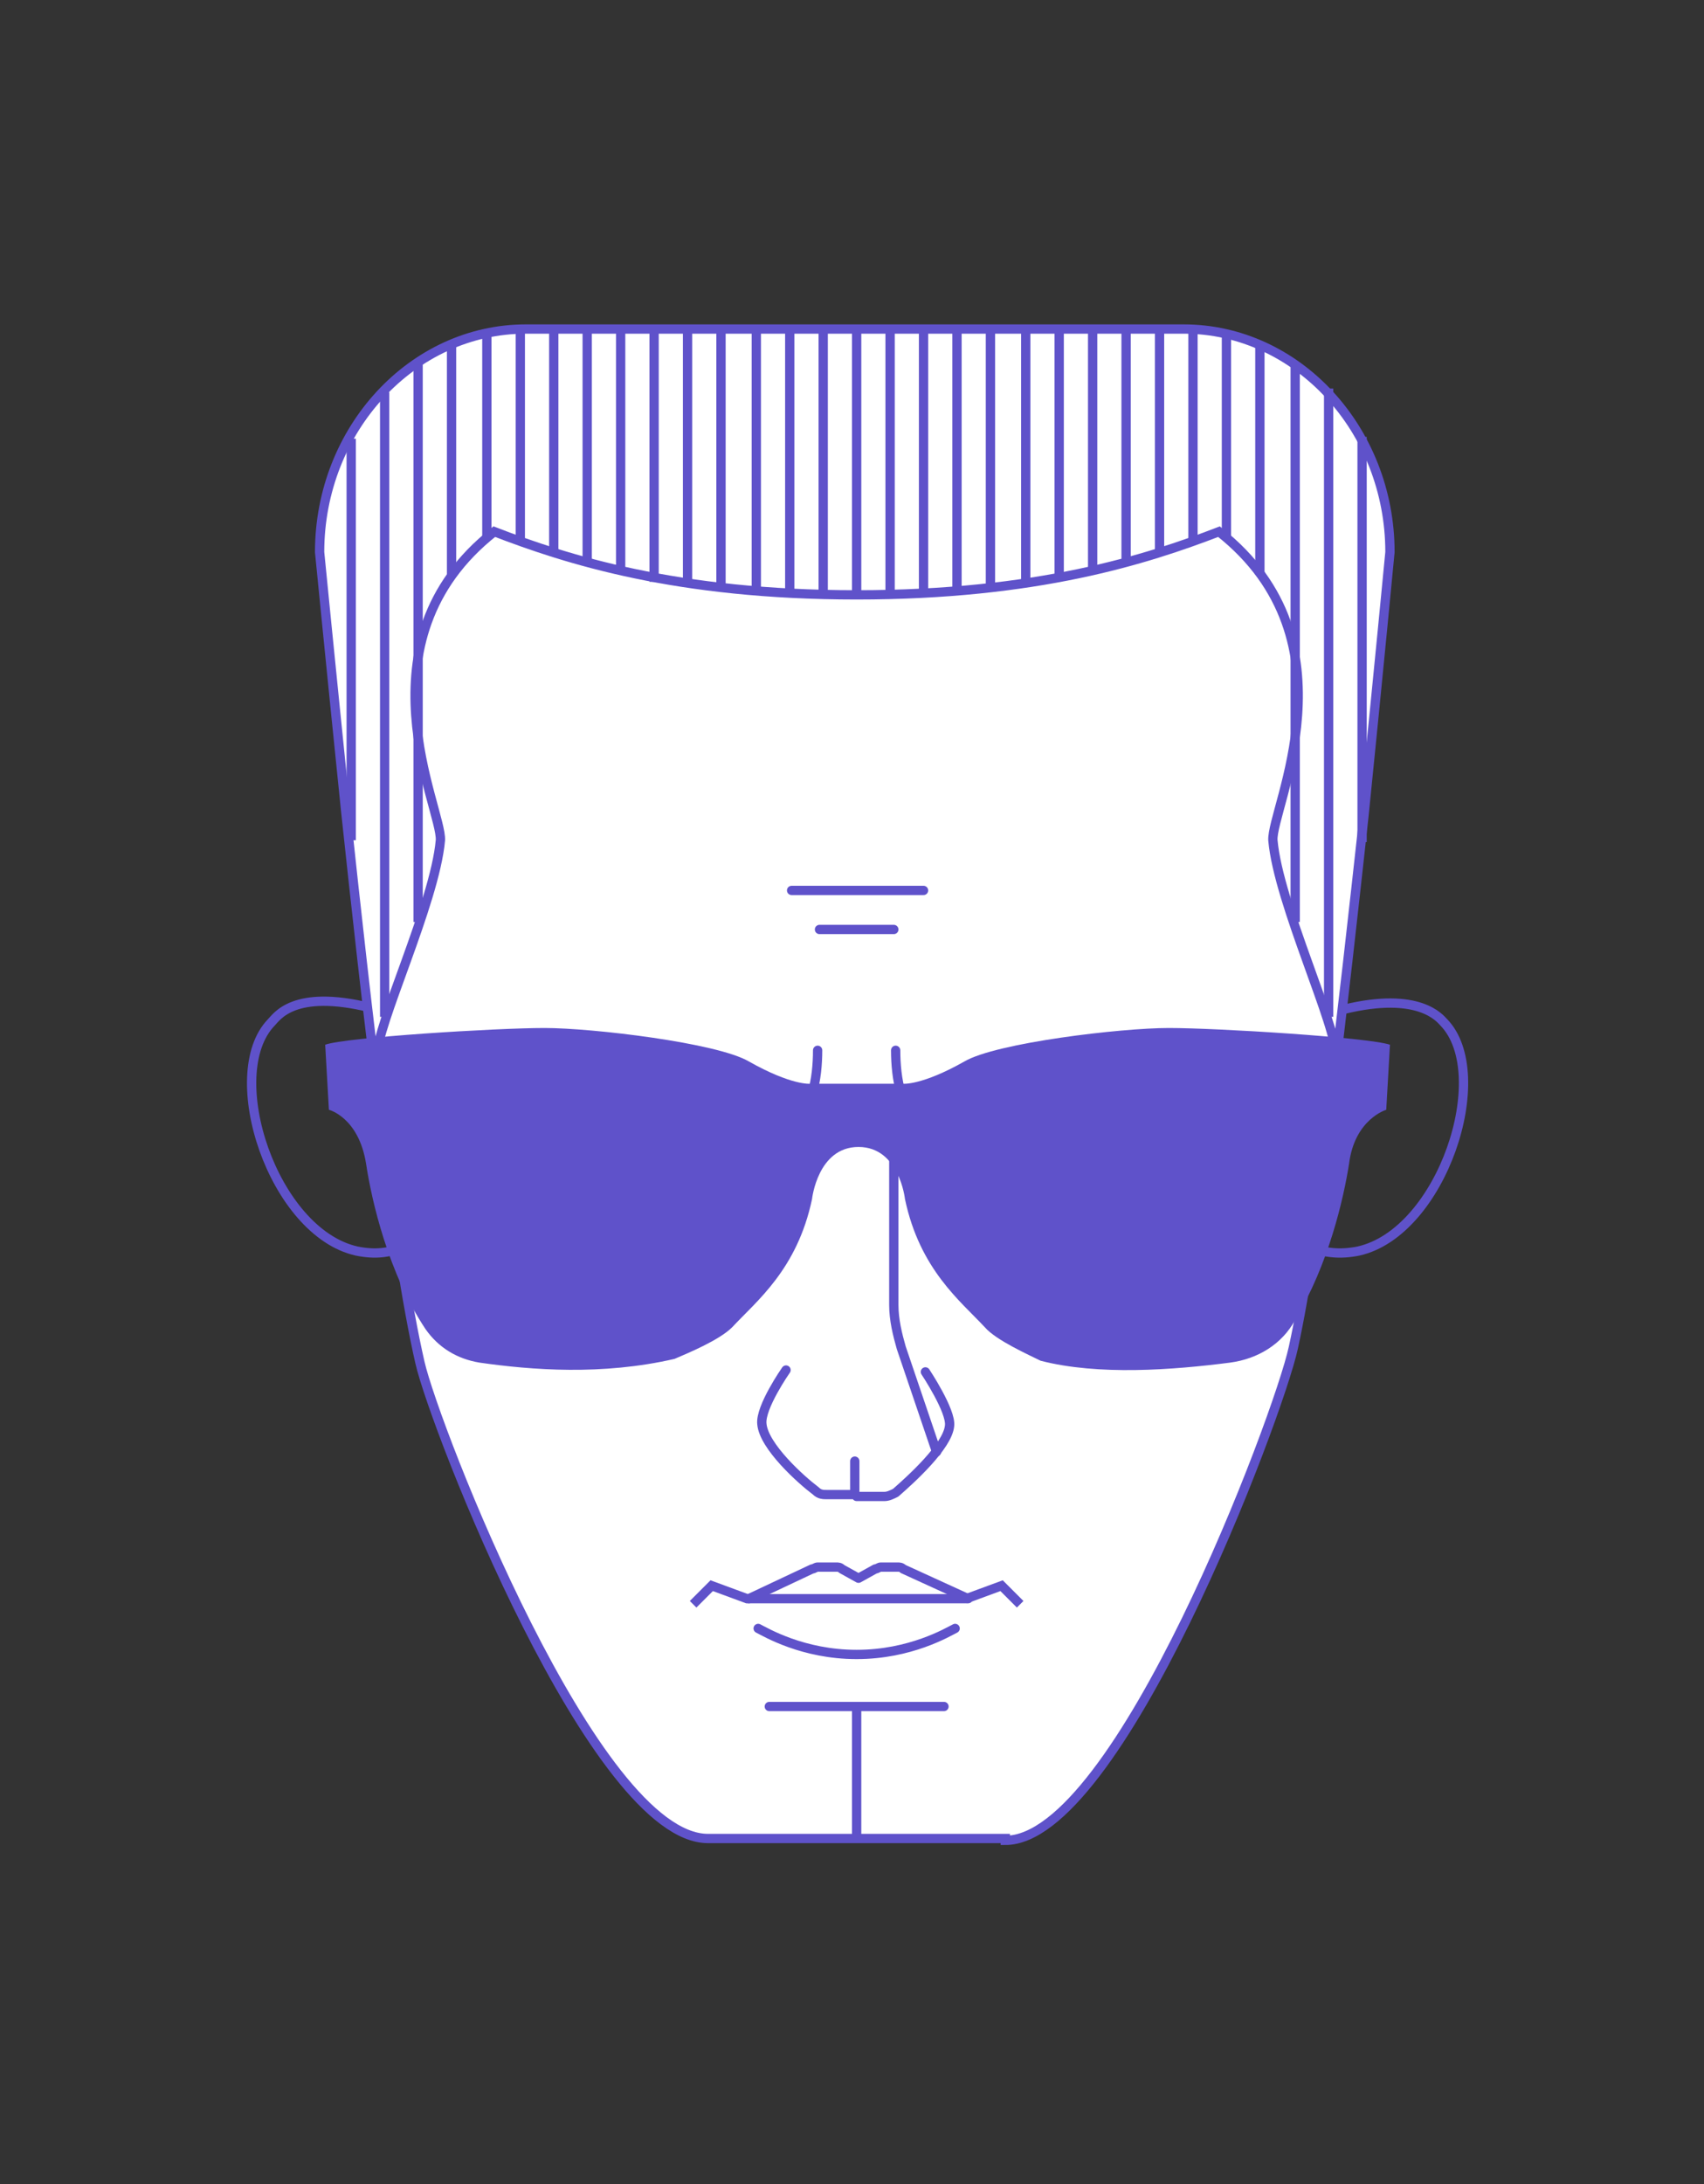 <svg xmlns="http://www.w3.org/2000/svg" viewBox="-252 361.4 91.7 117.5"><rect x="-252" y="361.4" width="91.7" height="117.5" fill="#333333" stroke="none"/><path fill="#FFF" stroke="#5F52CA" stroke-width=".5" stroke-miterlimit="10" d="M-197.9 460.4c6.1 0 14.7-22.8 15.5-26.5 1.3-5.9 2.7-18.6 3.8-28.6.8-7.9 1.4-14.2 1.4-14.2 0-6.6-5-12-11.1-12h-35.4c-6.1 0-11.1 5.4-11.1 12 0 0 .6 6.1 1.4 13.9 1.1 10.3 2.6 23.6 4 29.7.8 3.5 9.4 25.6 15.5 25.6h16z"/><path fill="none" stroke="#5F52CA" stroke-width=".5" stroke-miterlimit="10" d="M-205.9 453.2v7.2M-179.7 415.7c4.1-1 5.2.5 5.4.7 2.7 2.8-.1 11.3-4.6 12.3-1 .2-1.8.1-2.6-.2M-232.1 415.6c-4.1-1-5 .5-5.3.8-2.7 2.8.1 11.3 4.6 12.3 1 .2 1.7.1 2.5-.2"/><path fill="none" stroke="#5F52CA" stroke-width=".5" stroke-linecap="round" stroke-linejoin="round" stroke-miterlimit="10" d="M-205.9 450.4c2.9 0 4.9-1.2 5.3-1.4M-203.8 417.9c0 1.5.3 3.4 1.5 4 1.1.5 2.4-.2 2.9-.4 2.1-1.1 6-1.8 13.9-.5M-208 417.9c0 1.5-.3 3.4-1.5 4-1.1.5-2.4-.2-2.9-.4-2.1-1.1-6-1.8-13.9-.5M-209.4 409.3h7.1M-211.7 447.4l3.4-1.6c.1 0 .2-.1.3-.1h1c.1 0 .2 0 .3.1l.9.5.9-.5c.1 0 .2-.1.3-.1h.9c.1 0 .2 0 .3.1l3.5 1.6M-205.9 450.4c-2.9 0-4.9-1.2-5.3-1.4M-205.9 441.9h1.5c.2 0 .4-.1.6-.2.8-.7 2.8-2.5 2.9-3.6.1-.8-1.3-2.9-1.3-2.9M-209.7 435.1s-1.4 2-1.3 2.9c.1 1.2 2.1 3 2.9 3.6.2.2.4.2.6.2h1.5V440"/><path fill="none" stroke="#5F52CA" stroke-width=".5" stroke-miterlimit="10" d="M-205.9 393.4c9.7 0 15.6-1.9 19.5-3.4 7.5 5.9 2.8 14.9 2.9 16.6.3 3.4 3.5 10.1 3.4 11.7M-205.9 393.4c-9.7 0-15.6-1.9-19.5-3.4-7.5 5.9-2.8 14.9-2.9 16.6-.3 3.4-3.5 10.1-3.4 11.6"/><path fill="none" stroke="#5F52CA" stroke-width=".5" stroke-linecap="round" stroke-linejoin="round" stroke-miterlimit="10" d="M-210.6 453.2h9.4"/><path fill="none" stroke="#5F52CA" stroke-width=".5" stroke-miterlimit="10" d="M-205.9 447.4h5.9l1.9-.7 1 1M-205.9 447.4h-5.9l-1.9-.7-1 1"/><path fill="none" stroke="#5F52CA" stroke-width=".5" stroke-linecap="round" stroke-linejoin="round" stroke-miterlimit="10" d="M-201.6 439.5l-1.9-5.6c-.2-.7-.4-1.5-.4-2.3v-9"/><g fill="none" stroke="#5F52CA" stroke-width=".5" stroke-miterlimit="10"><path d="M-233.1 385v21.6M-231.3 382.5v33.6M-225.8 379.4v10.9M-229.5 381v30M-227.7 380v12.3M-224 379.1v11.4M-222.2 379.1v12.2M-220.4 379.1v12.6M-215 379.1v13.6M-218.6 379.1v13M-216.8 379.1v13.6M-205.9 379.1v14.2M-207.7 379.1v14.2M-209.5 379.1v14.2M-211.3 379.1v14.1M-213.2 379.1V393M-204.1 379.1v14.2M-180.5 382.3v33.8M-178.7 384.9v21.8M-182.3 380.9V411M-184.2 380v12.3M-186 379.4v10.9M-191.4 379.1v12.5M-187.8 379.1v11.4M-189.6 379.1v12.1M-200.5 379.1v14.2M-198.7 379.1V393M-196.8 379.1v13.5M-195 379.1v13.4M-193.2 379.1v13M-202.3 379.1v14.4"/></g><path fill="none" stroke="#5F52CA" stroke-width=".5" stroke-linecap="round" stroke-linejoin="round" stroke-miterlimit="10" d="M-207.9 411.4h4"/><path fill="#5F52CA" d="M-189.1 416.7c-2.6 0-9.3.8-11 1.8-2.3 1.3-3.3 1.2-3.3 1.2h-5s-1 .1-3.3-1.2c-1.7-1-8.4-1.8-11-1.8-2.6 0-10.7.5-11.8.9l.2 3.5s1.6.4 2 2.9c.3 2 1.2 5.9 3.2 8.9.7 1 1.7 1.6 2.9 1.8 2.8.4 6.6.7 10.5-.2.7-.3 2.4-1 3.1-1.7 1.3-1.4 3.5-3.1 4.3-6.9 0 0 .3-2.8 2.5-2.8s2.5 2.8 2.5 2.8c.8 3.8 3 5.5 4.3 6.9.6.7 2.4 1.5 3 1.8 3.1.8 7.1.5 10.2.1 1.5-.2 2.8-1 3.5-2.3 1.8-3 2.6-6.5 2.9-8.4.3-2.4 2-2.9 2-2.9l.2-3.5c-1.2-.4-9.3-.9-11.9-.9z"/></svg>